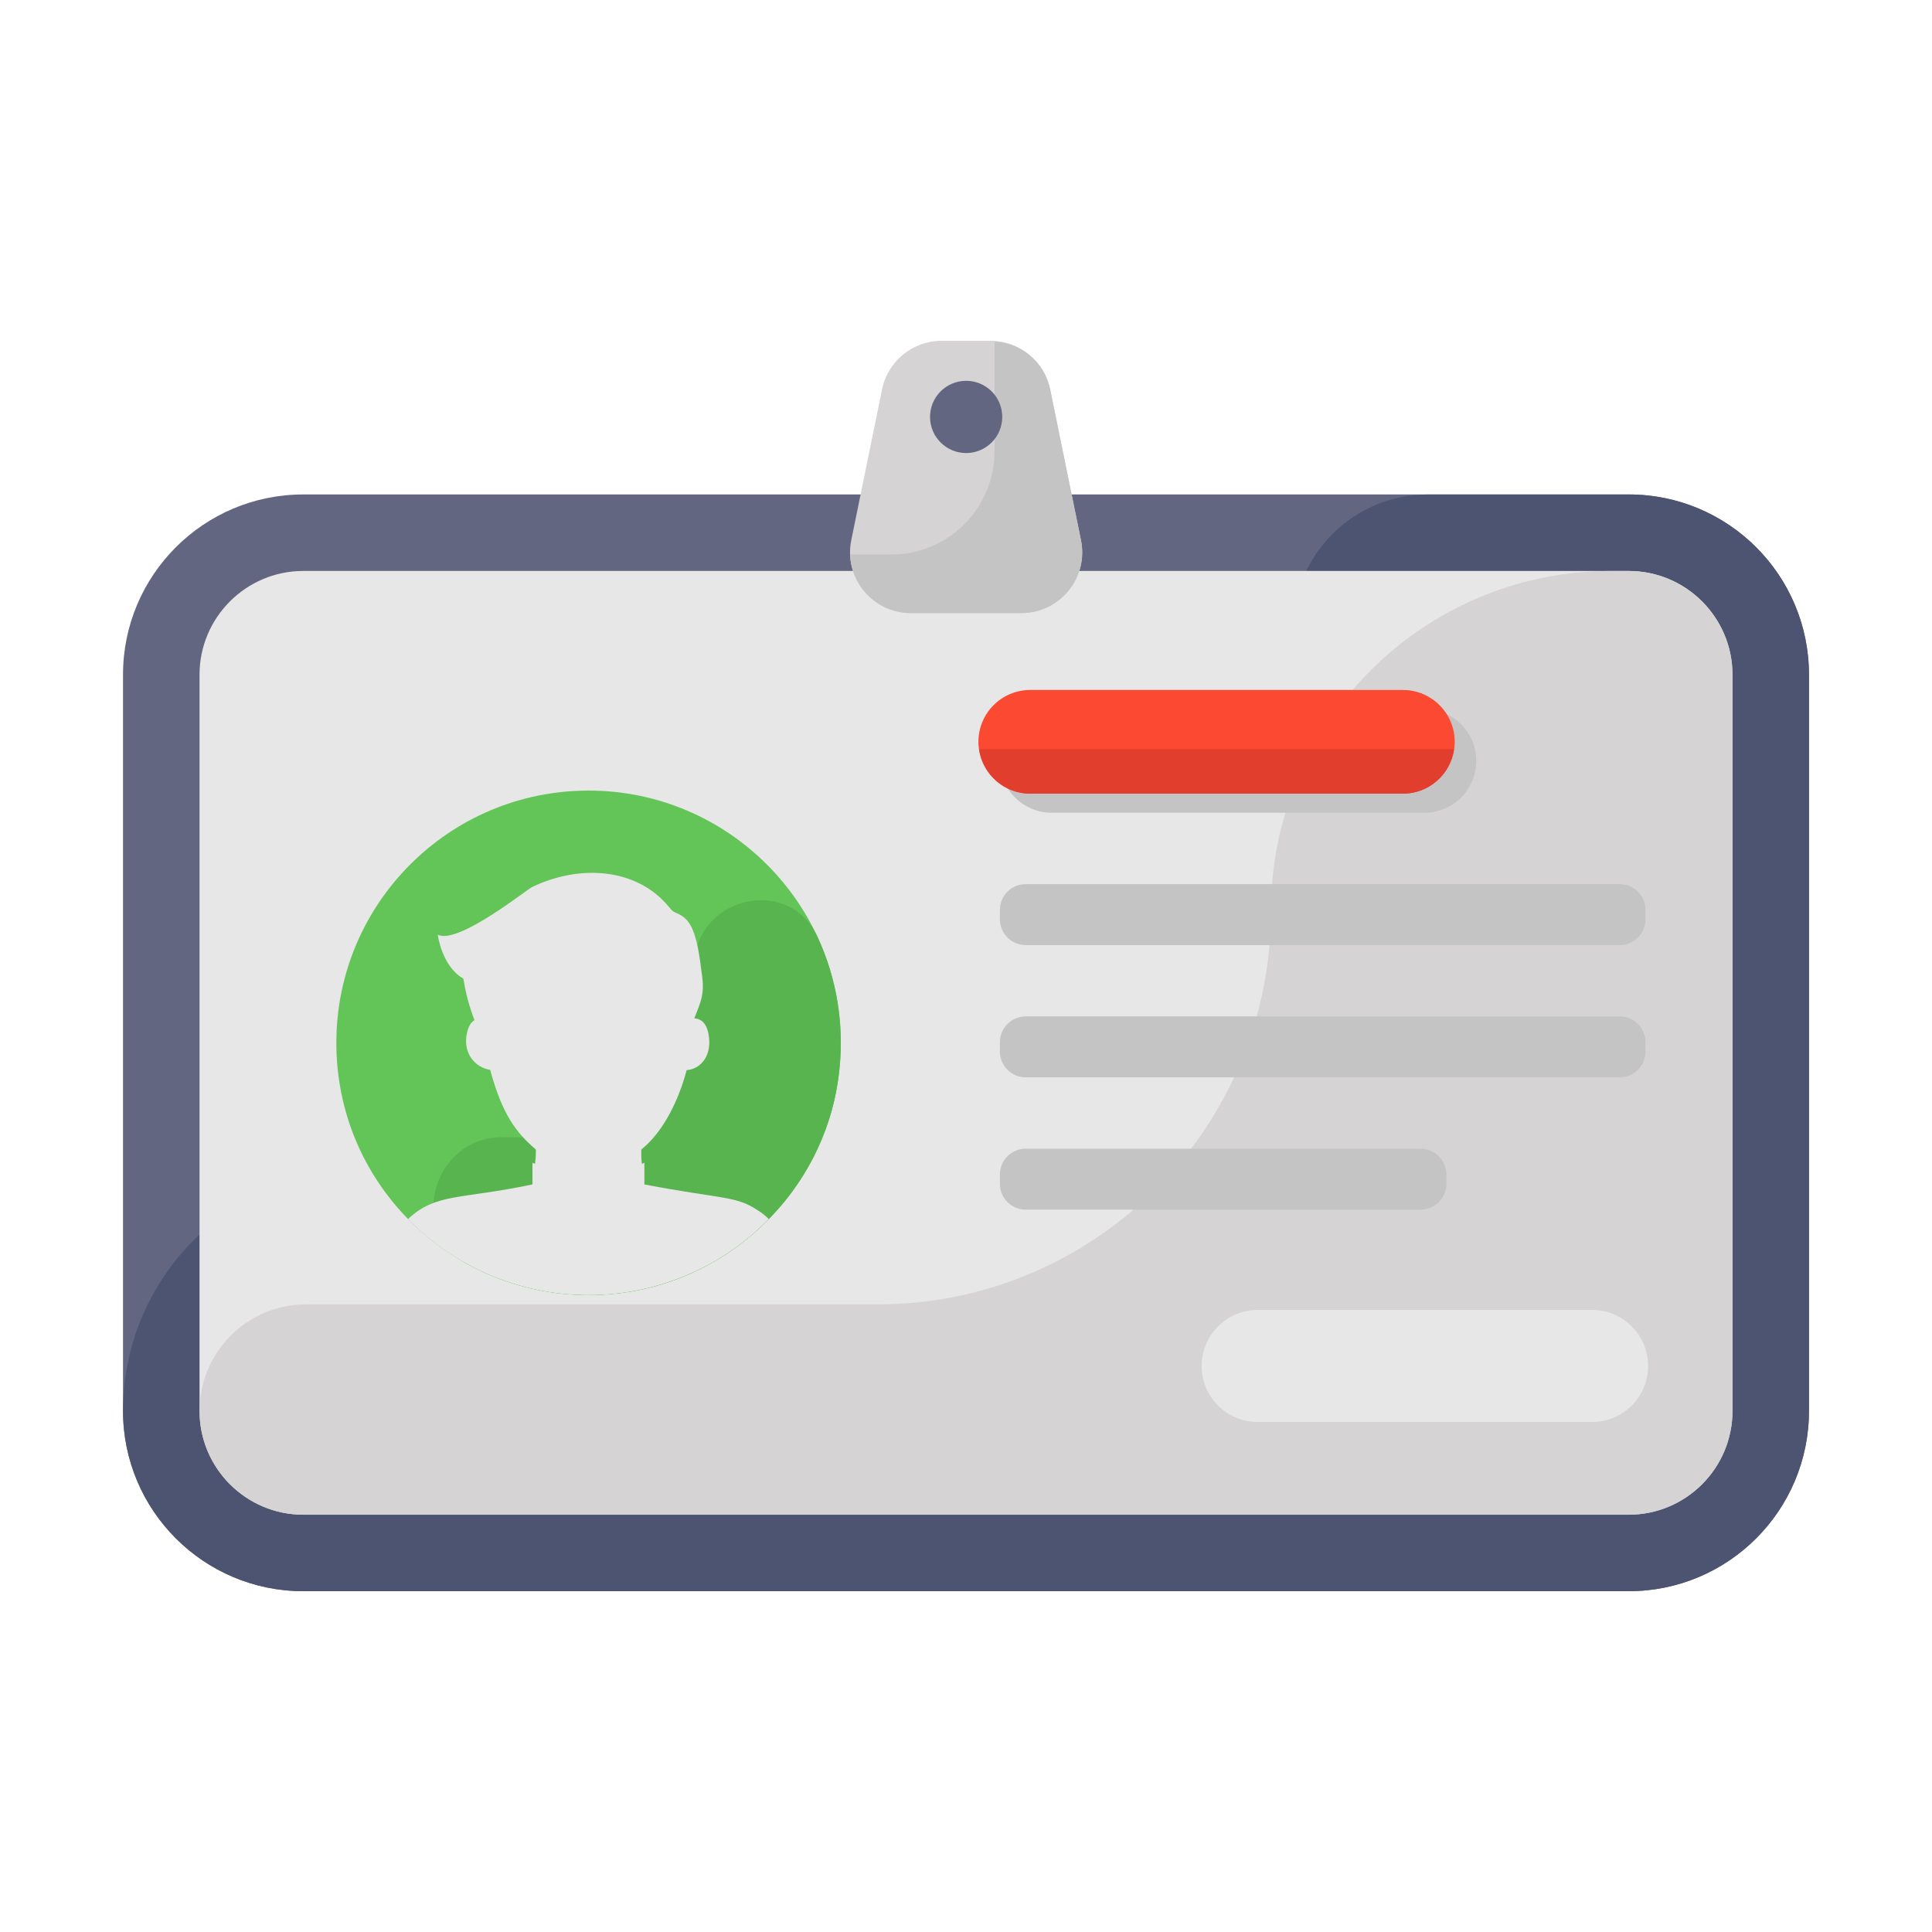 <svg id="Layer_1" enable-background="new 0 0 55 55" height="512" viewBox="0 0 55 55" width="512" xmlns="http://www.w3.org/2000/svg"><g id="_x36_1"><g><g><g><path d="m46.365 45.298h-37.731c-2.834 0-5.132-2.298-5.132-5.132v-20.958c0-2.834 2.298-5.132 5.132-5.132h37.731c2.834 0 5.132 2.298 5.132 5.132v20.958c-0 2.834-2.298 5.132-5.132 5.132z" fill="#626681"/></g></g><g><g><path d="m46.365 14.077h-5.72c-2.117 0-3.833 1.716-3.833 3.833v0c0 8.491-6.884 15.375-15.375 15.375h-11.053c-3.8 0-6.881 3.081-6.881 6.881v0c0 2.834 2.298 5.132 5.132 5.132h37.731c2.834 0 5.132-2.298 5.132-5.132v-20.958c0-2.834-2.298-5.132-5.132-5.132z" fill="#4d5471"/></g></g><g><g><path d="m8.634 43.12c-1.629 0-2.954-1.325-2.954-2.954v-20.958c0-1.629 1.325-2.954 2.954-2.954h37.731c1.629 0 2.955 1.325 2.955 2.954v20.958c0 1.629-1.326 2.954-2.955 2.954z" fill="#e7e7e7"/></g></g><g><g><path d="m46.366 16.255h-.509c-5.342 0-9.673 4.331-9.673 9.673v0c0 6.188-5.016 11.205-11.205 11.205h-16.264c-1.675 0-3.034 1.358-3.034 3.034v0c0 1.631 1.323 2.954 2.954 2.954h37.73c1.632 0 2.955-1.323 2.955-2.955v-20.957c0-1.631-1.323-2.954-2.954-2.954z" fill="#d5d3d4"/></g></g><g><g><g><path d="m28.465 21.662v-0c0-.815.661-1.476 1.476-1.476h10.608c.815 0 1.476.661 1.476 1.476v0c0 .815-.661 1.476-1.476 1.476h-10.608c-.815 0-1.476-.661-1.476-1.476z" fill="#c4c4c4"/></g></g><g><g><path d="m28.465 26.17v-.267c0-.405.329-.734.734-.734h16.91c.405 0 .734.329.734.734v.267c0 .405-.329.734-.734.734h-16.91c-.405 0-.734-.329-.734-.734z" fill="#c4c4c4"/></g></g><g><g><path d="m28.465 29.936v-.267c0-.405.329-.734.734-.734h16.91c.405 0 .734.329.734.734v.267c0 .405-.329.734-.734.734h-16.91c-.405 0-.734-.329-.734-.734z" fill="#c4c4c4"/></g></g><g><g><path d="m28.465 33.702v-.267c0-.405.329-.734.734-.734h11.243c.405 0 .734.329.734.734v.267c0 .405-.329.734-.734.734h-11.243c-.405 0-.734-.329-.734-.734z" fill="#c4c4c4"/></g></g><g><g><path d="m27.853 21.118v-0c0-.815.661-1.476 1.476-1.476h10.608c.815 0 1.476.661 1.476 1.476v0c0 .815-.661 1.476-1.476 1.476h-10.608c-.815-0-1.476-.661-1.476-1.476z" fill="#fc4a32"/></g></g><g><g><path d="m27.874 21.327c.102.715.712 1.267 1.455 1.267h10.608c.744 0 1.353-.552 1.455-1.267z" fill="#e23e2d"/></g></g><g><g><path d="m34.208 38.886v-0c0-.881.714-1.595 1.595-1.595h9.521c.881 0 1.595.714 1.595 1.595v0c0 .881-.714 1.595-1.595 1.595h-9.521c-.881 0-1.595-.714-1.595-1.595z" fill="#e7e7e7"/></g></g></g></g><g><g><g><path d="m23.936 29.687c0 1.963-.777 3.726-2.05 5.017-1.3 1.335-3.124 2.164-5.13 2.164-2.015 0-3.83-.829-5.139-2.164-1.265-1.291-2.042-3.054-2.042-5.017 0-3.961 3.211-7.181 7.181-7.181 3.961 0 7.181 3.22 7.181 7.181z" fill="#63c558"/></g></g><g><g><path d="m19.768 27.491v.057c0 2.665-2.161 4.826-4.826 4.826h-.644c-1.968 0-2.726 2.655-1.003 3.606 1.283.708 2.806 1.035 4.418.826 3.139-.407 5.7-2.93 6.147-6.064.21-1.476-.029-2.879-.6-4.096-.824-1.754-3.491-1.094-3.491.844z" fill="#58b44f"/></g></g><g><g><path d="m21.885 34.704c-1.3 1.335-3.124 2.164-5.13 2.164-2.015 0-3.83-.829-5.139-2.164.789-.746 1.509-.556 3.542-.986v-.619l.07.035c.009-.026.009-.044.009-.07.009-.07.017-.148.017-.218v-.122c-.554-.474-.952-.986-1.3-2.268-.41-.061-.785-.454-.663-1.038.044-.209.122-.323.218-.375-.14-.358-.244-.733-.305-1.117-.009-.017-.009-.035-.009-.061h-.009v-.009c-.611-.349-.724-1.248-.724-1.248.576.305 2.617-1.352 2.696-1.361 1.339-.639 2.952-.548 3.874.558.044.052.087.105.131.14.07.044.14.061.209.105.201.105.323.323.393.541.113.34.157.689.201 1.038.035.218.061.445.026.672-.035.236-.14.462-.227.689.148.009.332.087.401.428.122.602-.192 1.012-.619 1.047-.213.806-.638 1.737-1.291 2.26v.122c0 .07 0 .148.009.218 0 .026.009.044.009.07l.07-.035v.619c2.263.431 2.596.314 3.237.742.113.07.209.148.305.244z" fill="#e7e7e7"/></g></g></g><g><g><g><path d="m29.077 17.452h-3.148c-1.094 0-1.913-1.003-1.695-2.075l.876-4.291c.164-.805.873-1.384 1.695-1.384h1.397c.822 0 1.53.578 1.695 1.384l.876 4.291c.219 1.072-.6 2.075-1.695 2.075z" fill="#d5d3d4"/></g></g><g><g><path d="m30.772 15.377-.876-4.291c-.157-.767-.812-1.313-1.584-1.364v3.126c0 1.622-1.315 2.938-2.938 2.938h-1.173c.031.905.775 1.667 1.728 1.667h3.148c1.094 0 1.913-1.003 1.695-2.075z" fill="#c4c4c4"/></g></g></g><g><g><circle cx="27.504" cy="11.869" fill="#626681" r="1.028"/></g></g></g></svg>